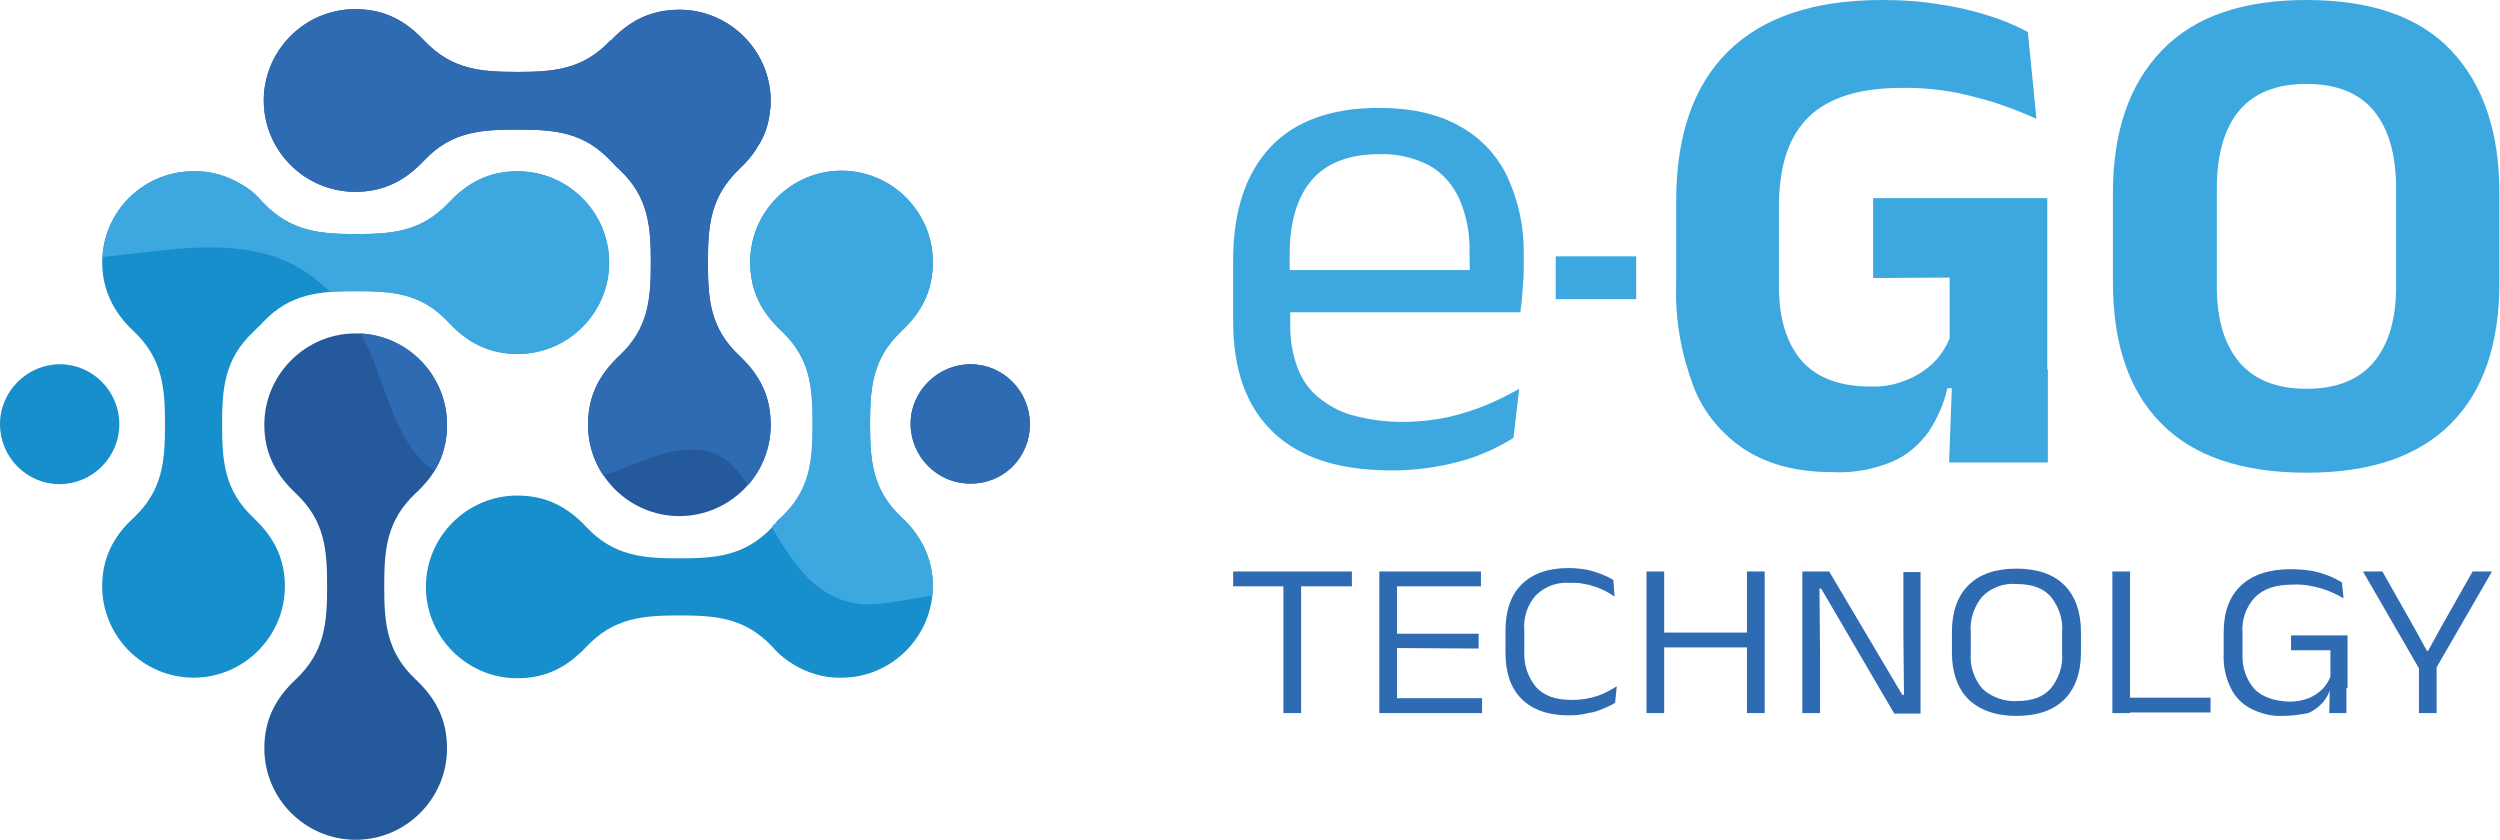 <?xml version="1.0" encoding="utf-8"?>
<!-- Generator: Adobe Illustrator 26.0.1, SVG Export Plug-In . SVG Version: 6.00 Build 0)  -->
<svg version="1.0" id="Capa_1" xmlns="http://www.w3.org/2000/svg" xmlns:xlink="http://www.w3.org/1999/xlink" x="0px" y="0px"
	 viewBox="0 0 437.9 147.1" style="enable-background:new 0 0 437.9 147.1;" xml:space="preserve">
<style type="text/css">
	.st0{fill:#24599C;}
	.st1{fill:#178FCC;}
	.st2{fill-rule:evenodd;clip-rule:evenodd;fill:#2E6BB3;}
	.st3{fill-rule:evenodd;clip-rule:evenodd;fill:#3DA8E0;}
	.st4{fill:#3DA8E0;}
	.st5{fill:#2E6BB3;}
</style>
<g id="Capa_2_00000006665916329271816470000014640878293246934148_">
	<g id="Capa_1-2">
		<path class="st0" d="M134.9,19.2L134.9,19.2L134.9,19.2c-0.2,2.3-0.9,4.6-2.2,6.5c-0.8,1.4-1.9,2.7-3.1,3.8l-0.1,0.1
			c-5.1,4.9-5.5,9.9-5.5,16.4s0.4,11.5,5.5,16.3c3.5,3.3,5.5,7,5.5,12.1c0,8.8-7.2,16-16,16s-16-7.2-16-16c0-5.1,2-8.8,5.5-12.1
			c5.1-4.8,5.5-9.9,5.5-16.3s-0.4-11.5-5.5-16.3c-0.4-0.4-0.8-0.7-1.1-1.1c-0.1-0.1-0.3-0.3-0.4-0.4c-4.8-5.1-9.9-5.5-16.3-5.5
			S79.1,23,74.3,28.1c-3.3,3.5-7,5.5-12.1,5.5c-8.8,0-16-7.2-16-16s7.2-16,16-16c5.1,0,8.8,2,12.1,5.5c4.8,5.1,9.9,5.5,16.3,5.5
			s11.5-0.4,16.3-5.5l0.1,0c1-1.1,2.2-2.1,3.4-2.9c2.5-1.7,5.5-2.5,8.6-2.5c8.8,0,16,7.2,16,16C135,18.1,135,18.7,134.9,19.2"/>
		<path class="st1" d="M20.9,74.3L20.9,74.3c0-5.8-4.7-10.5-10.4-10.5S0,68.5,0,74.3c0,5.8,4.7,10.5,10.4,10.5c0,0,0,0,0,0
			C16.2,84.8,20.9,80.1,20.9,74.3"/>
		<path class="st0" d="M180.4,74.3L180.4,74.3c0-5.8-4.7-10.5-10.4-10.5s-10.5,4.7-10.5,10.4c0,5.8,4.7,10.5,10.4,10.5c0,0,0,0,0,0
			C175.8,84.8,180.4,80.1,180.4,74.3C180.4,74.3,180.4,74.3,180.4,74.3"/>
		<path class="st0" d="M46.3,131.1L46.3,131.1c0-5.1,2-8.8,5.5-12.1c5.1-4.8,5.5-9.9,5.5-16.3s-0.4-11.5-5.5-16.3
			c-3.5-3.3-5.5-7-5.5-12c0-8.8,7.2-16,16-16c8.8,0,16,7.2,16,16c0,0,0,0,0,0c0,5.1-2,8.8-5.5,12c-5.1,4.8-5.5,9.9-5.5,16.3
			s0.4,11.5,5.5,16.3c3.5,3.3,5.5,7,5.5,12.1c0,8.8-7.2,16-16,16S46.3,139.9,46.3,131.1"/>
		<path class="st1" d="M33.9,30L33.9,30c3-0.1,5.9,0.8,8.4,2.3c1.4,0.8,2.6,1.8,3.6,3l0.1,0.1c4.8,5.1,9.9,5.6,16.3,5.6
			s11.5-0.4,16.3-5.5c3.3-3.5,7-5.5,12.1-5.5c8.8,0,16,7.2,16,16s-7.2,16-16,16c-5.1,0-8.8-2-12.1-5.5c-4.8-5.2-9.9-5.5-16.3-5.5
			s-11.5,0.4-16.3,5.5c-0.2,0.3-0.5,0.5-0.8,0.8l0,0c-0.2,0.2-0.5,0.5-0.8,0.8c-5.1,4.8-5.5,9.9-5.5,16.3s0.4,11.5,5.5,16.3
			c3.5,3.3,5.5,7,5.5,12c0,8.8-7.2,16-16,16s-16-7.2-16-16c0-5,2-8.8,5.5-12c5.1-4.8,5.5-9.9,5.5-16.3S28.5,62.8,23.4,58l-0.1-0.1
			c-1.2-1.1-2.2-2.3-3-3.6c-1.6-2.5-2.4-5.4-2.4-8.3C17.9,37.2,25,30,33.9,30"/>
		<path class="st1" d="M147.4,118.7c-3,0.1-5.9-0.8-8.4-2.3c-1.3-0.8-2.6-1.8-3.6-3l-0.1-0.1c-4.8-5.1-9.9-5.5-16.3-5.5
			s-11.5,0.4-16.3,5.5c-3.3,3.5-7,5.5-12.1,5.5c-8.8,0-16-7.2-16-16s7.2-16,16-16c5.1,0,8.8,2,12.1,5.5c4.8,5.1,9.9,5.5,16.3,5.5
			s11.5-0.4,16.3-5.5c0.2-0.3,0.5-0.5,0.8-0.8l0,0c0.2-0.3,0.5-0.5,0.8-0.8c5.1-4.8,5.5-9.9,5.5-16.3S142,62.8,136.9,58
			c-3.5-3.3-5.5-7-5.5-12.1c0-8.8,7.2-16,16-16s16,7.2,16,16c0,5.1-2,8.8-5.5,12.1c-5.1,4.8-5.5,9.9-5.5,16.3s0.4,11.5,5.5,16.3
			l0.1,0.1c1.2,1.1,2.2,2.3,3,3.6c1.6,2.5,2.4,5.4,2.4,8.3C163.4,111.5,156.2,118.7,147.4,118.7"/>
		<path class="st2" d="M134.9,19.2L134.9,19.2L134.9,19.2c-0.2,2.3-0.9,4.6-2.2,6.5c-0.8,1.4-1.9,2.7-3.1,3.8l-0.1,0.1
			c-5.1,4.9-5.5,9.9-5.5,16.4s0.4,11.5,5.5,16.3c3.5,3.3,5.5,7,5.5,12.1c0,3.9-1.4,7.7-4,10.6c-1.8-2.8-3.8-4.9-6.3-5.7
			c-5.7-1.9-11.5,1.4-19,4c-1.8-2.6-2.7-5.7-2.7-8.9c0-5.1,2-8.8,5.5-12.1c5.1-4.8,5.5-9.9,5.5-16.3s-0.4-11.5-5.5-16.3
			c-0.4-0.4-0.8-0.7-1.1-1.1c-0.1-0.1-0.3-0.3-0.4-0.4c-4.8-5.1-9.9-5.5-16.3-5.5S79.1,23,74.3,28.1c-3.3,3.5-7,5.5-12.1,5.5
			c-8.8,0-16-7.2-16-16s7.2-16,16-16c5.1,0,8.8,2,12.1,5.5c4.8,5.1,9.9,5.5,16.3,5.5s11.5-0.4,16.3-5.5l0.1,0c1-1.1,2.2-2.1,3.4-2.9
			c2.5-1.7,5.5-2.5,8.6-2.5c8.8,0,16,7.2,16,16C135,18.1,135,18.7,134.9,19.2"/>
		<path class="st2" d="M180.4,74.3L180.4,74.3c0-5.8-4.7-10.5-10.4-10.5s-10.5,4.7-10.5,10.4c0,5.8,4.7,10.5,10.4,10.5c0,0,0,0,0,0
			C175.8,84.8,180.4,80.1,180.4,74.3C180.4,74.3,180.4,74.3,180.4,74.3"/>
		<path class="st2" d="M63.2,58.4c8.5,0.5,15.1,7.5,15.1,16c0,2.9-0.7,5.7-2.2,8.1C68.7,77.4,68,67.4,63.2,58.4"/>
		<path class="st3" d="M33.9,30L33.9,30c3-0.1,5.9,0.8,8.4,2.3c1.4,0.8,2.6,1.8,3.6,3l0.1,0.1c4.8,5.1,9.9,5.6,16.3,5.6
			s11.5-0.4,16.3-5.5c3.3-3.5,7-5.5,12.1-5.5c8.8,0,16,7.2,16,16s-7.2,16-16,16c-5.1,0-8.8-2-12.1-5.5c-4.8-5.2-9.9-5.5-16.3-5.5
			c-1.6,0-3,0-4.5,0.1c-1.3-1.3-2.8-2.5-4.3-3.5c-10.4-6.9-24.5-3.6-35.5-2.6C18.4,36.6,25.4,30,33.9,30"/>
		<path class="st3" d="M135.2,92.3L135.2,92.3c0.3-0.4,0.6-0.6,0.8-0.9l0,0c0.2-0.3,0.5-0.5,0.8-0.8c5.1-4.8,5.5-9.9,5.5-16.3
			S142,62.8,136.9,58c-3.5-3.3-5.5-7-5.5-12.1c0-8.8,7.2-16,16-16s16,7.2,16,16c0,5.1-2,8.8-5.5,12.1c-5.1,4.8-5.5,9.9-5.5,16.3
			s0.4,11.5,5.5,16.3l0.1,0.1c1.2,1.1,2.2,2.3,3,3.6c1.6,2.5,2.4,5.4,2.4,8.3c0,0.6,0,1.1-0.1,1.7c-2.7,0.5-5.4,0.9-7.9,1.3
			C144.6,107.4,139.5,99.8,135.2,92.3"/>
		<path class="st4" d="M243.8,82.4c-9.2,0-16.1-2.2-20.8-6.7c-4.7-4.5-7-10.9-7-19.4V45.5c0-8.5,2.2-15.1,6.5-19.7s10.7-6.9,19-6.9
			c5.6,0,10.2,1,14,3.1c3.7,2,6.7,5.1,8.5,8.9c2,4.3,3,9,2.9,13.8v2.2c0,1.3-0.1,2.6-0.2,3.9s-0.2,2.6-0.4,3.9h-9.1
			c0.1-2,0.1-3.9,0.2-5.6s0-3.4,0-4.9c0.1-3.2-0.5-6.4-1.8-9.4c-1.1-2.4-2.9-4.5-5.2-5.8c-2.7-1.4-5.7-2.1-8.8-2
			c-5.2,0-9.2,1.5-11.8,4.5c-2.6,3-3.9,7.4-3.9,13.1v5.7l0.1,1.2v5.8c0,2.3,0.4,4.7,1.2,6.9c0.7,2,1.9,3.8,3.5,5.2
			c1.8,1.5,3.8,2.7,6.1,3.3c2.9,0.8,5.8,1.2,8.8,1.2c3.7,0,7.4-0.5,10.9-1.6c3.4-1,6.6-2.5,9.6-4.2l-1,8.6c-2.9,1.8-6,3.2-9.3,4.1
			C251.7,81.9,247.7,82.4,243.8,82.4z M221.2,54.7v-7.4h43v7.4H221.2z"/>
		<path class="st4" d="M272.5,52.4v-7.5h14.1v7.5H272.5z"/>
		<path class="st4" d="M320.9,82.7c-6,0-11.1-1.3-15.2-3.9c-4.1-2.7-7.4-6.6-9.1-11.2c-2.1-5.6-3.2-11.6-3-17.6V35.2
			c0-11.4,3-20.2,9.1-26.2s15.1-9,26.9-9c3.5,0,6.9,0.2,10.3,0.8c2.9,0.4,5.8,1.1,8.6,2c2.3,0.7,4.6,1.7,6.7,2.8l1.5,15.2
			c-3.4-1.5-6.8-2.8-10.4-3.7c-4.3-1.2-8.8-1.8-13.3-1.7c-7.3,0-12.7,1.7-16.2,5.1c-3.5,3.4-5.2,8.6-5.2,15.7v14
			c0,5.5,1.3,9.8,3.9,12.9c2.6,3,6.6,4.6,12.1,4.6c2.2,0.1,4.4-0.3,6.5-1.2c1.7-0.7,3.3-1.7,4.6-3c1.2-1.2,2.1-2.6,2.8-4.2V43.3
			l2.4,5.3l-15.8,0.1v-14h30.5V68h-17.5c-0.6,2.7-1.7,5.2-3.2,7.5c-1.6,2.3-3.8,4.2-6.3,5.3C328.3,82.2,324.6,82.9,320.9,82.7z
			 M342,64.7h16.7V81h-17.3L342,64.7z"/>
		<path class="st4" d="M404,82.8c-11.3,0-19.8-2.9-25.4-8.6c-5.7-5.7-8.5-14-8.5-24.8V33.8c0-10.8,2.9-19.1,8.6-25S392.8,0,404,0
			c11.2,0,19.7,2.9,25.3,8.8s8.5,14.2,8.5,25v15.6c0,10.8-2.8,19.1-8.5,24.8S415.3,82.8,404,82.8z M404,68.1c5.3,0,9.2-1.6,11.8-4.7
			c2.6-3.1,3.9-7.5,3.9-13.2V33c0-5.9-1.3-10.4-3.9-13.6c-2.6-3.1-6.5-4.7-11.8-4.7c-5.3,0-9.2,1.6-11.8,4.7
			c-2.6,3.1-3.9,7.7-3.9,13.6v17.2c0,5.7,1.3,10.1,3.9,13.2C394.8,66.5,398.7,68.1,404,68.1z"/>
		<path class="st5" d="M216,102.7v-2.6h20.8v2.6L216,102.7z M224.8,124.9v-24.1h3.1v24.1H224.8z"/>
		<path class="st5" d="M241.6,124.9v-24.8h3.1v24.8H241.6z M242.2,102.7v-2.6h17.2v2.6L242.2,102.7z M242.2,124.9v-2.6h17.4v2.6
			H242.2z M243.3,113.5V111H259v2.6L243.3,113.5z"/>
		<path class="st5" d="M274.8,125.3c-3.7,0-6.4-1-8.3-2.9c-1.9-1.9-2.8-4.6-2.8-8.2v-3.7c0-3.5,0.9-6.2,2.8-8.1s4.6-2.9,8.2-2.9
			c1.1,0,2.2,0.1,3.3,0.3c0.9,0.2,1.8,0.5,2.6,0.8c0.7,0.3,1.4,0.6,2,1l0.2,2.9c-1-0.7-2.1-1.3-3.3-1.7c-1.5-0.5-3-0.8-4.5-0.7
			c-2.2-0.2-4.4,0.6-6,2.2c-1.5,1.7-2.2,3.9-2,6.2v3.7c-0.1,2.2,0.6,4.4,2.1,6.2c1.4,1.5,3.4,2.2,6.2,2.2c1.5,0,3-0.2,4.5-0.7
			c1.2-0.4,2.3-1,3.4-1.7l-0.3,2.9c-0.6,0.4-1.3,0.7-2,1c-0.9,0.4-1.8,0.7-2.7,0.8C277.1,125.2,276,125.3,274.8,125.3z"/>
		<path class="st5" d="M291.5,124.9h-3.1v-24.8h3.1V124.9z M290.1,110.8h17.2v2.6h-17.2V110.8z M309.1,124.9H306v-24.8h3.1V124.9z"
			/>
		<path class="st5" d="M320.4,100.1l12.8,21.6h0.3l-0.1-10.5v-11h3v24.8h-4.6L319,103.1h-0.3l0.1,11.3v10.5h-3.1v-24.8H320.4z"/>
		<path class="st5" d="M353.2,125.4c-3.6,0-6.4-1-8.4-2.9c-1.9-1.9-2.9-4.7-2.9-8.2v-3.6c0-3.6,1-6.3,2.9-8.2s4.7-2.9,8.4-2.9
			s6.5,1,8.4,2.9s2.9,4.7,2.9,8.2v3.6c0,3.5-1,6.3-2.9,8.2S356.9,125.4,353.2,125.4z M353.2,122.8c2.7,0,4.7-0.7,6-2.2
			c1.4-1.7,2.2-4,2-6.2v-3.7c0.2-2.2-0.6-4.5-2-6.2c-1.3-1.5-3.3-2.2-6-2.2c-2.2-0.2-4.4,0.6-6,2.2c-1.4,1.7-2.2,4-2,6.2v3.7
			c-0.2,2.3,0.6,4.5,2,6.2C348.8,122.1,351,122.9,353.2,122.8z"/>
		<path class="st5" d="M373.1,124.9H370v-24.8h3.1L373.1,124.9z M371.7,122.2h15.5v2.6h-15.5V122.2z"/>
		<path class="st5" d="M399.9,125.4c-2,0.1-3.9-0.4-5.7-1.3c-1.5-0.8-2.8-2.1-3.5-3.7c-0.9-1.8-1.3-3.9-1.2-5.9v-3.7
			c0-3.6,1-6.3,3-8.2s4.9-2.9,8.7-2.9c1.3,0,2.5,0.1,3.8,0.3c1,0.2,2,0.5,3,0.9c0.8,0.3,1.5,0.7,2.2,1.1l0.3,2.8
			c-1.2-0.7-2.5-1.3-3.8-1.7c-1.7-0.5-3.4-0.8-5.1-0.7c-2.9,0-5.1,0.7-6.6,2.2c-1.6,1.7-2.4,4-2.2,6.3v3.7c-0.1,2.2,0.6,4.4,2.1,6.1
			c1.4,1.4,3.4,2.1,6.1,2.2c1.2,0,2.3-0.2,3.4-0.6c0.9-0.4,1.7-0.9,2.4-1.6c0.6-0.6,1.1-1.4,1.4-2.2v-5.7l0.5,1.1h-7.4v-2.6h9.9v9.2
			h-3c-0.2,0.9-0.7,1.8-1.3,2.5c-0.7,0.8-1.6,1.5-2.6,1.9C402.8,125.2,401.3,125.4,399.9,125.4z M408.1,119.5h2.9v5.4h-3
			L408.1,119.5z"/>
		<path class="st5" d="M423.9,117.4l-10-17.3h3.4l5.6,9.9l2.2,4h0.2l2.2-4l5.6-9.9h3.4l-10,17.3L423.9,117.4z M423.7,124.9v-10.2
			h3.1v10.2H423.7z"/>
	</g>
</g>
</svg>
